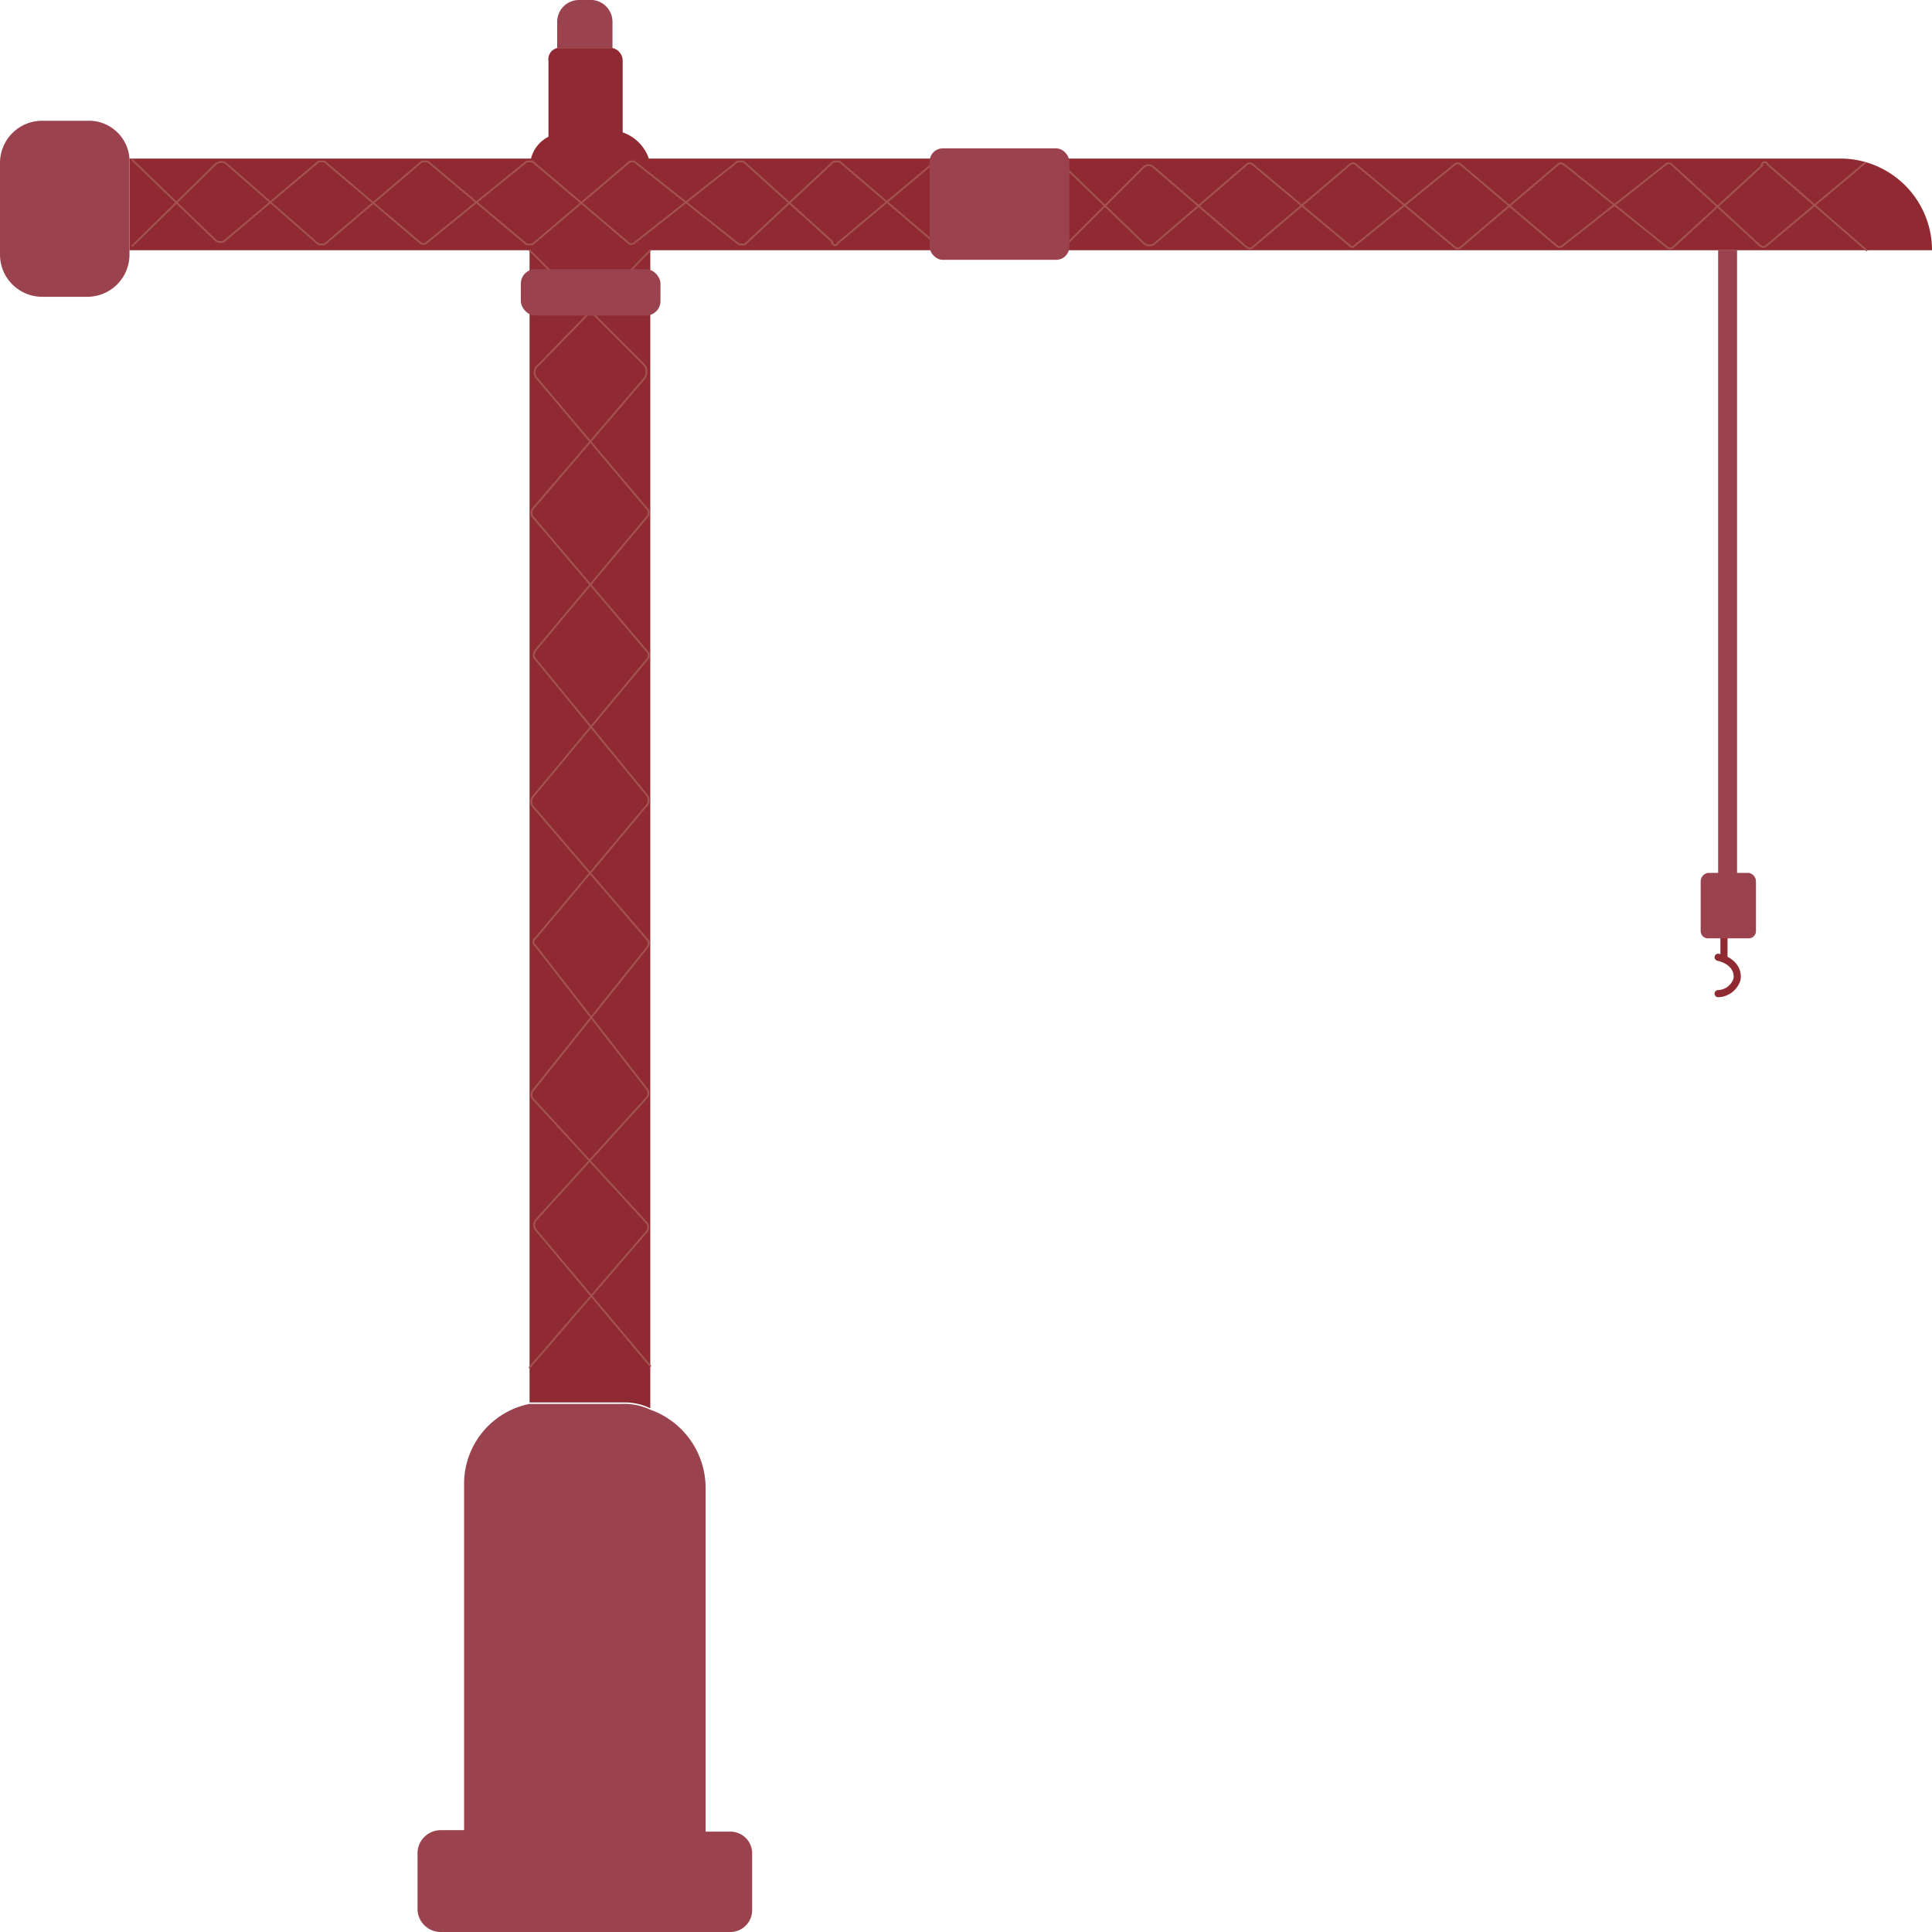 <svg xmlns="http://www.w3.org/2000/svg" viewBox="0 0 132.8 132.8">
    <path d="M132.8,17.2H44.7V96.8a4.1,4.1,0,0,0-1.9-.4H36.4V17.2H8.9V10.9H36.5a2.3,2.3,0,0,1,1.2-1.5V4.2a.8.8,0,0,1,.6-.9h3.8a.9.9,0,0,1,.7.9V9.1a2.9,2.9,0,0,1,1.8,1.8h81.8A6.3,6.3,0,0,1,132.8,17.2Z" fill="#8f2a32"/>
    <line x1="118.5" y1="65.8" x2="118.5" y2="63.9" fill="none" stroke="#8f2a32" stroke-miterlimit="10" stroke-width="0.49"/>
    <path d="M118.1,65.8c.9.2,1.4.8,1.3,1.5a1.4,1.4,0,0,1-1.3,1" fill="none" stroke="#8f2a32" stroke-linecap="round" stroke-linejoin="round" stroke-width="0.49"/>
    <path d="M36.4,17.2l7.9,7.9a.8.8,0,0,1,0,.9l-7.7,9a.5.5,0,0,0,0,.5l7.9,9.3a.4.4,0,0,1,0,.5l-7.9,9.5a.6.6,0,0,0,0,.6l7.9,9.2a.4.4,0,0,1,0,.5L36.6,75a.5.5,0,0,0,0,.5L44.4,84a.5.5,0,0,1,.1.6L36.4,94" fill="none" stroke="#a45352" stroke-linecap="round" stroke-miterlimit="10" stroke-width="0.12"/>
    <path d="M44.7,17.2,37,25.1a.6.6,0,0,0-.1.9l7.6,9a.4.4,0,0,1,0,.5l-7.7,9.2c-.1.2-.2.4,0,.6l7.7,9.4a.6.6,0,0,1,0,.6l-7.7,9.2a.3.3,0,0,0,0,.5l7.7,9.9a.5.5,0,0,1,0,.5l-7.7,8.5a.6.6,0,0,0,0,.6l7.9,9.4" fill="none" stroke="#a45352" stroke-linecap="round" stroke-miterlimit="10" stroke-width="0.12"/>
    <path d="M9.1,16.9l5.7-5.6a.6.6,0,0,1,.7-.1l6.4,5.6h.4L29,11.1h.4l6.8,5.7h.4l6.7-5.7h.3l7.2,5.7h.4l6.1-5.7h.4l6.8,5.8" fill="none" stroke="#a45352" stroke-linecap="round" stroke-miterlimit="10" stroke-width="0.12"/>
    <path d="M9.1,11l5.7,5.5a.5.5,0,0,0,.7,0l6.4-5.4h.4l6.6,5.6c.2.1.3.1.4,0l6.9-5.6h.4l6.6,5.6a.3.3,0,0,0,.4,0l7.1-5.6h.4l6.1,5.5a.2.2,0,0,0,.4.1L64.4,11" fill="none" stroke="#a45352" stroke-linecap="round" stroke-miterlimit="10" stroke-width="0.12"/>
    <path d="M72.9,17.2l5.7-5.7a.5.5,0,0,1,.7,0L85.7,17c.2.1.3.1.4,0l6.7-5.7a.3.3,0,0,1,.4,0L100,17a.3.3,0,0,0,.4,0l6.7-5.7c.1-.1.2-.1.4,0l7.1,5.7a.3.3,0,0,0,.4,0l6.1-5.6a.2.2,0,0,1,.4-.1l6.8,5.9" fill="none" stroke="#a45352" stroke-linecap="round" stroke-miterlimit="10" stroke-width="0.12"/>
    <path d="M72.9,11.2l5.7,5.5a.6.6,0,0,0,.7.1l6.4-5.5a.3.3,0,0,1,.4,0l6.7,5.6a.2.2,0,0,0,.3,0l6.9-5.6a.3.3,0,0,1,.4,0l6.6,5.6a.3.3,0,0,0,.4,0l7.1-5.6a.3.3,0,0,1,.4,0l6.1,5.6a.3.3,0,0,0,.4,0l6.8-5.7" fill="none" stroke="#a45352" stroke-linecap="round" stroke-miterlimit="10" stroke-width="0.12"/>

    <g fill="#9a424e">
      <path d="M51.7,127.3v4a1.5,1.5,0,0,1-1.5,1.5H30.3a1.6,1.6,0,0,1-1.6-1.5v-4a1.6,1.6,0,0,1,1.6-1.5h1.6V101.9a5.6,5.6,0,0,1,4.5-5.4h6.4a4.1,4.1,0,0,1,1.9.4,5.7,5.7,0,0,1,3.8,5.4v23.6h1.7A1.5,1.5,0,0,1,51.7,127.3Z"/>
      <path d="M120.7,60.6V64a.5.5,0,0,1-.5.5h-2.8a.5.5,0,0,1-.5-.5V60.6a.6.6,0,0,1,.5-.6h.7V17.2h1.3V60h.8A.6.6,0,0,1,120.7,60.6Z"/>
      <path d="M8.9,11.2v6.3A2.9,2.9,0,0,1,6,20.4H2.9A2.9,2.9,0,0,1,0,17.5V11.2A2.9,2.9,0,0,1,2.9,8.3H6a2.8,2.8,0,0,1,2.9,2.6Z"/>
      <path d="M42.1,1.5V3.3H38.3V1.5A1.5,1.5,0,0,1,39.8,0h.9A1.5,1.5,0,0,1,42.1,1.5Z"/>
      <rect x="63.9" y="10.2" width="9.6" height="7.66" rx="0.9"/>
      <rect x="35.8" y="18.5" width="9.6" height="3.19" rx="1"/>
    </g>
</svg>

